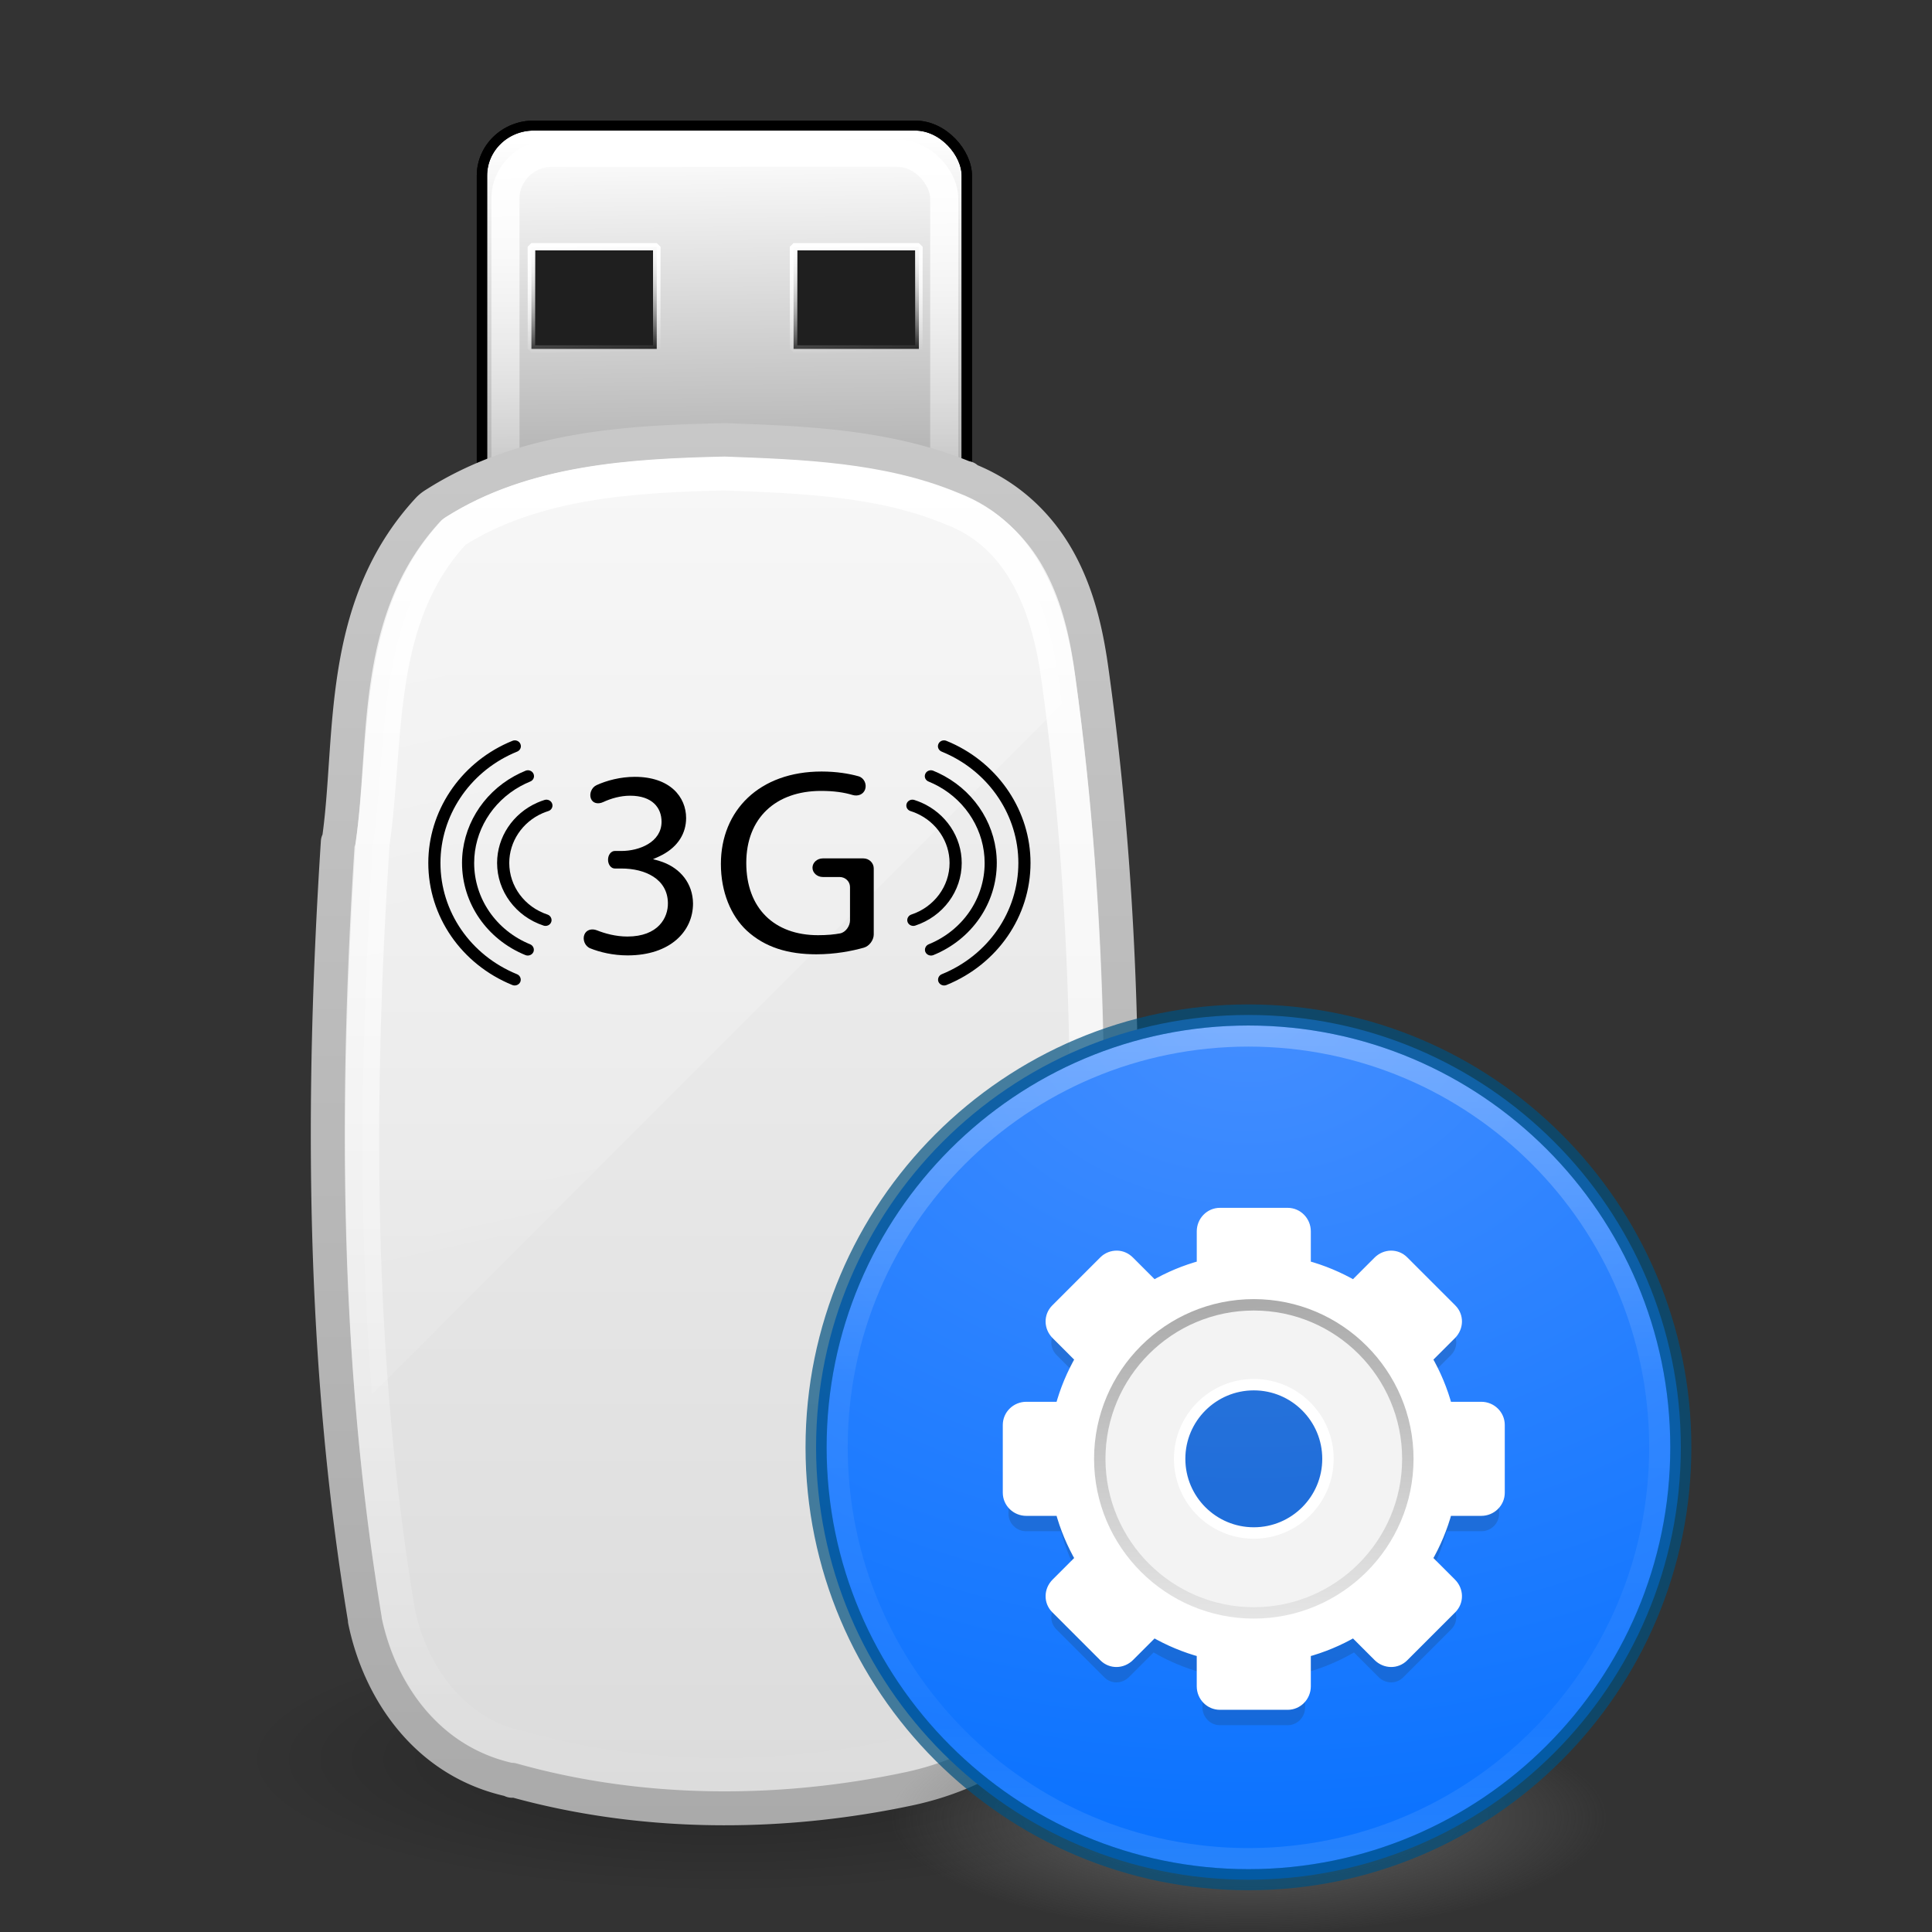 <?xml version="1.0" encoding="UTF-8" standalone="no"?>
<!-- Created with Inkscape (http://www.inkscape.org/) -->

<svg
   xmlns:dc="http://purl.org/dc/elements/1.1/"
   xmlns:cc="http://creativecommons.org/ns#"
   xmlns:rdf="http://www.w3.org/1999/02/22-rdf-syntax-ns#"
   xmlns:svg="http://www.w3.org/2000/svg"
   xmlns="http://www.w3.org/2000/svg"
   xmlns:xlink="http://www.w3.org/1999/xlink"
   xmlns:sodipodi="http://sodipodi.sourceforge.net/DTD/sodipodi-0.dtd"
   xmlns:inkscape="http://www.inkscape.org/namespaces/inkscape"
   width="48px"
   height="48px"
   id="svg4951"
   version="1.1"
   inkscape:version="0.91 r"
   sodipodi:docname="modem-manager-gui.svg">
  <rect width="100%" height="100%" fill="#333333" stroke="none"/>
  <defs
     id="defs4953">
    <linearGradient
       id="linearGradient3983">
      <stop
         style="stop-color:#ffffff;stop-opacity:1;"
         offset="0"
         id="stop3985" />
      <stop
         style="stop-color:#ffffff;stop-opacity:0;"
         offset="1"
         id="stop3987" />
    </linearGradient>
    <linearGradient
       id="linearGradient4131">
      <stop
         style="stop-color:#4f0000;stop-opacity:1;"
         offset="0"
         id="stop4133" />
      <stop
         id="stop4139"
         offset="0.979"
         style="stop-color:#4f0000;stop-opacity:0.688;" />
      <stop
         style="stop-color:#4f0000;stop-opacity:0;"
         offset="1"
         id="stop4135" />
    </linearGradient>
    <radialGradient
       cx="23.896"
       cy="3.99"
       r="20.397"
       id="radialGradient3887"
       gradientUnits="userSpaceOnUse"
       gradientTransform="matrix(0,1.232,-1.626,0,18.487,-28.722)">
      <stop
         id="stop3889"
         style="stop-color:#fadc65;stop-opacity:1;"
         offset="0" />
      <stop
         id="stop3891"
         style="stop-color:#fecb31;stop-opacity:1;"
         offset="0.848" />
      <stop
         id="stop3893"
         style="stop-color:#f0c003;stop-opacity:1;"
         offset="1" />
    </radialGradient>
    <linearGradient
       inkscape:collect="always"
       xlink:href="#linearGradient6455-7-3"
       id="linearGradient4761"
       gradientUnits="userSpaceOnUse"
       x1="38.851"
       y1="41.608"
       x2="34.131"
       y2="37.81" />
    <linearGradient
       inkscape:collect="always"
       id="linearGradient6455-7-3">
      <stop
         style="stop-color:#fbac9b;stop-opacity:1"
         offset="0"
         id="stop6457-5-1" />
      <stop
         style="stop-color:#fcfafc;stop-opacity:1"
         offset="1"
         id="stop6459-8-9" />
    </linearGradient>
    <linearGradient
       inkscape:collect="always"
       xlink:href="#linearGradient6413-0-0"
       id="linearGradient4763"
       gradientUnits="userSpaceOnUse"
       x1="38.851"
       y1="41.608"
       x2="34.131"
       y2="37.81" />
    <linearGradient
       id="linearGradient6413-0-0"
       inkscape:collect="always">
      <stop
         id="stop6415-1-7"
         offset="0"
         style="stop-color:#feffff;stop-opacity:1" />
      <stop
         id="stop6417-4-9"
         offset="1"
         style="stop-color:#fe70ca;stop-opacity:1" />
    </linearGradient>
    <radialGradient
       inkscape:collect="always"
       xlink:href="#linearGradient6303-33-0-2"
       id="radialGradient4765"
       gradientUnits="userSpaceOnUse"
       cx="36.491"
       cy="39.709"
       fx="36.491"
       fy="39.709"
       r="3.159" />
    <linearGradient
       inkscape:collect="always"
       id="linearGradient6303-33-0-2">
      <stop
         style="stop-color:#ffffff;stop-opacity:1;"
         offset="0"
         id="stop6305-1-0-2" />
      <stop
         style="stop-color:#ffffff;stop-opacity:0;"
         offset="1"
         id="stop6307-5-0-6" />
    </linearGradient>
    <radialGradient
       inkscape:collect="always"
       xlink:href="#linearGradient6303-3-2-1"
       id="radialGradient4767"
       gradientUnits="userSpaceOnUse"
       cx="36.491"
       cy="39.709"
       fx="36.491"
       fy="39.709"
       r="3.159" />
    <linearGradient
       inkscape:collect="always"
       id="linearGradient6303-3-2-1">
      <stop
         style="stop-color:#ffffff;stop-opacity:1;"
         offset="0"
         id="stop6305-3-0-9" />
      <stop
         style="stop-color:#ffffff;stop-opacity:0;"
         offset="1"
         id="stop6307-1-0-1" />
    </linearGradient>
    <radialGradient
       inkscape:collect="always"
       xlink:href="#linearGradient6303-4-8"
       id="radialGradient4769"
       gradientUnits="userSpaceOnUse"
       cx="36.491"
       cy="39.709"
       fx="36.491"
       fy="39.709"
       r="3.159" />
    <linearGradient
       inkscape:collect="always"
       id="linearGradient6303-4-8">
      <stop
         style="stop-color:#ffffff;stop-opacity:1;"
         offset="0"
         id="stop6305-33-3" />
      <stop
         style="stop-color:#ffffff;stop-opacity:0;"
         offset="1"
         id="stop6307-9-3" />
    </linearGradient>
    <radialGradient
       inkscape:collect="always"
       xlink:href="#linearGradient6088-6-1-0"
       id="radialGradient4771"
       gradientUnits="userSpaceOnUse"
       gradientTransform="matrix(2.066,0,0,2.066,-34.525,-33.493)"
       cx="32.373"
       cy="31.405"
       fx="32.373"
       fy="31.405"
       r="3.857" />
    <linearGradient
       id="linearGradient6088-6-1-0">
      <stop
         style="stop-color:#ff54d2;stop-opacity:0;"
         offset="0"
         id="stop6090-2-0-4" />
      <stop
         id="stop6257-4-6-1"
         offset="0.324"
         style="stop-color:#ff54d2;stop-opacity:0;" />
      <stop
         id="stop6255-3-6-7"
         offset="0.561"
         style="stop-color:#ff54d2;stop-opacity:0.252;" />
      <stop
         style="stop-color:#ff54d2;stop-opacity:0.478;"
         offset="1"
         id="stop6092-9-6-8" />
    </linearGradient>
    <radialGradient
       inkscape:collect="always"
       xlink:href="#linearGradient6191-8-3-4"
       id="radialGradient4773"
       gradientUnits="userSpaceOnUse"
       gradientTransform="matrix(2.068,0.554,-0.535,1.996,-17.766,-49.217)"
       cx="32.373"
       cy="31.405"
       fx="32.373"
       fy="31.405"
       r="3.857" />
    <linearGradient
       id="linearGradient6191-8-3-4">
      <stop
         id="stop6193-75-7-6"
         offset="0"
         style="stop-color:#ffffff;stop-opacity:0;" />
      <stop
         style="stop-color:#ffffff;stop-opacity:0"
         offset="0.405"
         id="stop6197-3-4-1" />
      <stop
         id="stop6195-7-2-5"
         offset="1"
         style="stop-color:#ffffff;stop-opacity:0.478;" />
    </linearGradient>
    <radialGradient
       inkscape:collect="always"
       xlink:href="#linearGradient6191-7-9-4"
       id="radialGradient4775"
       gradientUnits="userSpaceOnUse"
       gradientTransform="matrix(2.068,0.554,-0.535,1.996,-17.766,-49.217)"
       cx="32.373"
       cy="31.405"
       fx="32.373"
       fy="31.405"
       r="3.857" />
    <linearGradient
       id="linearGradient6191-7-9-4">
      <stop
         id="stop6193-7-3-6"
         offset="0"
         style="stop-color:#ffffff;stop-opacity:0;" />
      <stop
         style="stop-color:#ffffff;stop-opacity:0"
         offset="0.405"
         id="stop6197-2-2-0" />
      <stop
         id="stop6195-2-1-9"
         offset="1"
         style="stop-color:#ffffff;stop-opacity:0.478;" />
    </linearGradient>
    <radialGradient
       inkscape:collect="always"
       xlink:href="#linearGradient6191-9-9"
       id="radialGradient4777"
       gradientUnits="userSpaceOnUse"
       gradientTransform="matrix(2.068,0.554,-0.535,1.996,-17.766,-49.217)"
       cx="32.373"
       cy="31.405"
       fx="32.373"
       fy="31.405"
       r="3.857" />
    <linearGradient
       id="linearGradient6191-9-9">
      <stop
         id="stop6193-8-1"
         offset="0"
         style="stop-color:#ffffff;stop-opacity:0;" />
      <stop
         style="stop-color:#ffffff;stop-opacity:0"
         offset="0.405"
         id="stop6197-8-8" />
      <stop
         id="stop6195-9-3"
         offset="1"
         style="stop-color:#ffffff;stop-opacity:0.478;" />
    </linearGradient>
    <linearGradient
       inkscape:collect="always"
       xlink:href="#linearGradient3990-3-1-7"
       id="linearGradient4730"
       gradientUnits="userSpaceOnUse"
       gradientTransform="matrix(0.115,0,0,0.087,16.281,17.445)"
       x1="68.313"
       y1="52.925"
       x2="68.313"
       y2="65.922" />
    <linearGradient
       id="linearGradient3990-3-1-7">
      <stop
         id="stop3992-0-0-1"
         style="stop-color:#ffffff;stop-opacity:1"
         offset="0" />
      <stop
         id="stop3994-2-1-8"
         style="stop-color:#ffffff;stop-opacity:0"
         offset="1" />
    </linearGradient>
    <linearGradient
       inkscape:collect="always"
       xlink:href="#linearGradient4316-4-6-6-4"
       id="linearGradient4779"
       gradientUnits="userSpaceOnUse"
       x1="92.696"
       y1="16.555"
       x2="92.696"
       y2="48.984" />
    <linearGradient
       id="linearGradient4316-4-6-6-4">
      <stop
         offset="0"
         style="stop-color:#ffffff;stop-opacity:1"
         id="stop4318-4-4-6-5" />
      <stop
         offset="0.338"
         style="stop-color:#ffffff;stop-opacity:0.235"
         id="stop4320-2-2-6-59" />
      <stop
         offset="0.62"
         style="stop-color:#ffffff;stop-opacity:0.157"
         id="stop4322-4-5-5-0" />
      <stop
         offset="1"
         style="stop-color:#ffffff;stop-opacity:0.392"
         id="stop4324-4-1-5-5" />
    </linearGradient>
    <radialGradient
       inkscape:collect="always"
       xlink:href="#linearGradient6088-74-4"
       id="radialGradient4781"
       gradientUnits="userSpaceOnUse"
       gradientTransform="matrix(2.066,0,0,2.066,-34.525,-33.493)"
       cx="32.373"
       cy="31.405"
       fx="32.373"
       fy="31.405"
       r="3.857" />
    <linearGradient
       id="linearGradient6088-74-4">
      <stop
         style="stop-color:#ff54d2;stop-opacity:0;"
         offset="0"
         id="stop6090-5-66" />
      <stop
         id="stop6257-5-4"
         offset="0.324"
         style="stop-color:#f62b68;stop-opacity:1" />
      <stop
         id="stop6255-6-7"
         offset="0.561"
         style="stop-color:#ff0105;stop-opacity:1" />
      <stop
         style="stop-color:#ff54d2;stop-opacity:0.478;"
         offset="1"
         id="stop6092-0-22" />
    </linearGradient>
    <linearGradient
       inkscape:collect="always"
       xlink:href="#linearGradient4316-4-0-7"
       id="linearGradient4783"
       gradientUnits="userSpaceOnUse"
       x1="92.696"
       y1="16.555"
       x2="92.696"
       y2="48.984" />
    <linearGradient
       id="linearGradient4316-4-0-7">
      <stop
         offset="0"
         style="stop-color:#ffffff;stop-opacity:1"
         id="stop4318-4-5-3" />
      <stop
         offset="0.338"
         style="stop-color:#ffffff;stop-opacity:0.235"
         id="stop4320-2-9-4" />
      <stop
         offset="0.62"
         style="stop-color:#ffffff;stop-opacity:0.157"
         id="stop4322-4-1-3" />
      <stop
         offset="1"
         style="stop-color:#ffffff;stop-opacity:0.392"
         id="stop4324-4-8-66" />
    </linearGradient>
    <radialGradient
       inkscape:collect="always"
       xlink:href="#linearGradient4278-3-5"
       id="radialGradient4738"
       gradientUnits="userSpaceOnUse"
       gradientTransform="matrix(0.405,-6.0397343e-8,5.6748136e-8,0.381,-14.882,-12.451)"
       cx="95.838"
       cy="95.388"
       fx="95.838"
       fy="95.388"
       r="9.498" />
    <linearGradient
       id="linearGradient4278-3-5">
      <stop
         id="stop4280-6-90"
         style="stop-color:#000000;stop-opacity:0"
         offset="0" />
      <stop
         id="stop4286-1-9"
         style="stop-color:#000000;stop-opacity:0"
         offset="0.5" />
      <stop
         id="stop4282-24-4"
         style="stop-color:#000000;stop-opacity:1"
         offset="1" />
    </linearGradient>
    <radialGradient
       inkscape:collect="always"
       xlink:href="#linearGradient2867-449-88-871-390-598-476-591-434-148-57-177-691-4-22"
       id="radialGradient4741"
       gradientUnits="userSpaceOnUse"
       gradientTransform="matrix(0,0.41,-0.542,0,26.161,10.431)"
       cx="23.896"
       cy="3.99"
       r="20.397" />
    <linearGradient
       id="linearGradient2867-449-88-871-390-598-476-591-434-148-57-177-691-4-22">
      <stop
         id="stop7191-4-6"
         style="stop-color:#612f91;stop-opacity:1"
         offset="0" />
      <stop
         id="stop7197-2-8"
         style="stop-color:#1a4aa2;stop-opacity:1"
         offset="1" />
    </linearGradient>
    <linearGradient
       inkscape:collect="always"
       xlink:href="#linearGradient3087-408-5-3"
       id="linearGradient4743"
       gradientUnits="userSpaceOnUse"
       gradientTransform="matrix(0.172,0,0,0.172,19.873,19.873)"
       x1="7.078"
       y1="3.082"
       x2="7.078"
       y2="45.369" />
    <linearGradient
       x1="7.078"
       y1="3.082"
       x2="7.078"
       y2="45.369"
       id="linearGradient3087-408-5-3"
       gradientUnits="userSpaceOnUse"
       gradientTransform="matrix(0.221,0,0,0.221,6.693,6.693)">
      <stop
         id="stop7201-5-71"
         style="stop-color:#170418;stop-opacity:1"
         offset="0" />
      <stop
         id="stop7203-2-8"
         style="stop-color:#50386b;stop-opacity:1"
         offset="1" />
    </linearGradient>
    <radialGradient
       inkscape:collect="always"
       xlink:href="#linearGradient6042-1-7"
       id="radialGradient4748"
       gradientUnits="userSpaceOnUse"
       gradientTransform="matrix(0,1.437,-3.31,0,94.309,-29.673)"
       cx="32"
       cy="21.239"
       fx="32"
       fy="21.239"
       r="10.498" />
    <linearGradient
       id="linearGradient6042-1-7">
      <stop
         id="stop6044-9-6"
         offset="0"
         style="stop-color:#07132d;stop-opacity:1" />
      <stop
         id="stop6046-9-5"
         offset="1"
         style="stop-color:#425479;stop-opacity:1;" />
    </linearGradient>
    <radialGradient
       inkscape:collect="always"
       xlink:href="#linearGradient4507-6-5"
       id="radialGradient4785"
       gradientUnits="userSpaceOnUse"
       gradientTransform="matrix(0,1.98,-1.98,0,123.923,-164.462)"
       cx="91.35"
       cy="16.448"
       fx="91.35"
       fy="16.448"
       r="15.639" />
    <linearGradient
       id="linearGradient4507-6-5">
      <stop
         style="stop-color:#2d3955;stop-opacity:1"
         offset="0"
         id="stop4509-3-8" />
      <stop
         id="stop5959-4-45"
         offset="0.725"
         style="stop-color:#2b3853;stop-opacity:1" />
      <stop
         style="stop-color:#192640;stop-opacity:1;"
         offset="0.75"
         id="stop5961-1-7" />
      <stop
         style="stop-color:#08142e;stop-opacity:1"
         offset="1"
         id="stop4511-1-0" />
    </linearGradient>
    <linearGradient
       inkscape:collect="always"
       xlink:href="#linearGradient4316-5-3"
       id="linearGradient4787"
       gradientUnits="userSpaceOnUse"
       x1="92.696"
       y1="16.555"
       x2="92.696"
       y2="48.984" />
    <linearGradient
       id="linearGradient4316-5-3">
      <stop
         offset="0"
         style="stop-color:#ffffff;stop-opacity:1"
         id="stop4318-1-6" />
      <stop
         offset="0.338"
         style="stop-color:#ffffff;stop-opacity:0.235"
         id="stop4320-9-8" />
      <stop
         offset="0.62"
         style="stop-color:#ffffff;stop-opacity:0.157"
         id="stop4322-42-31" />
      <stop
         offset="1"
         style="stop-color:#ffffff;stop-opacity:0.392"
         id="stop4324-9-9" />
    </linearGradient>
    <linearGradient
       inkscape:collect="always"
       xlink:href="#linearGradient4220-7-2"
       id="linearGradient4789"
       gradientUnits="userSpaceOnUse"
       x1="91.566"
       y1="16.543"
       x2="91.566"
       y2="48.631" />
    <linearGradient
       inkscape:collect="always"
       id="linearGradient4220-7-2">
      <stop
         style="stop-color:#7a8498;stop-opacity:1"
         offset="0"
         id="stop4222-7-5" />
      <stop
         style="stop-color:#34405c;stop-opacity:1"
         offset="1"
         id="stop4224-0-5" />
    </linearGradient>
    <linearGradient
       inkscape:collect="always"
       xlink:href="#linearGradient4164-9"
       id="linearGradient4756"
       gradientUnits="userSpaceOnUse"
       gradientTransform="matrix(0.667,0,0,0.667,-10.209,2.667)"
       x1="51.2"
       y1="8.114"
       x2="51.2"
       y2="56.115" />
    <linearGradient
       id="linearGradient4164-9">
      <stop
         style="stop-color:#b6b6b6;stop-opacity:1;"
         offset="0"
         id="stop4166-3" />
      <stop
         id="stop4216-6"
         offset="0.331"
         style="stop-color:#a4a4a4;stop-opacity:1;" />
      <stop
         style="stop-color:#c5c5c5;stop-opacity:1;"
         offset="1"
         id="stop4168-0" />
    </linearGradient>
    <linearGradient
       id="linearGradient4806-2">
      <stop
         id="stop4808-4"
         style="stop-color:#ffffff;stop-opacity:1"
         offset="0" />
      <stop
         id="stop4810-0"
         style="stop-color:#ffffff;stop-opacity:0.235"
         offset="0.424" />
      <stop
         id="stop4812-8"
         style="stop-color:#ffffff;stop-opacity:0.157"
         offset="0.821" />
      <stop
         id="stop4814-0"
         style="stop-color:#ffffff;stop-opacity:0.392"
         offset="1" />
    </linearGradient>
    <radialGradient
       gradientTransform="matrix(0,1.232,-1.626,0,18.487,-28.722)"
       gradientUnits="userSpaceOnUse"
       id="radialGradient3093-0-3-6-6"
       r="20.397"
       cy="3.99"
       cx="23.896">
      <stop
         offset="0"
         style="stop-color:#af0000;stop-opacity:1;"
         id="stop3244-9-33-7-0-9" />
      <stop
         offset="0.661"
         style="stop-color:#5e0a0a;stop-opacity:1;"
         id="stop3248-1-7-8-8-1" />
      <stop
         offset="1"
         style="stop-color:#340000;stop-opacity:1;"
         id="stop3250-9-3-0-5-1" />
    </radialGradient>
    <linearGradient
       id="linearGradient3820-7-2-1">
      <stop
         id="stop3822-2-6-3"
         style="stop-color:#3d3d3d;stop-opacity:1"
         offset="0" />
      <stop
         id="stop3864-8-7-7"
         style="stop-color:#686868;stop-opacity:0.498"
         offset="0.5" />
      <stop
         id="stop3824-1-2-5"
         style="stop-color:#686868;stop-opacity:0"
         offset="1" />
    </linearGradient>
    <linearGradient
       inkscape:collect="always"
       xlink:href="#linearGradient4806-2"
       id="linearGradient3107"
       gradientUnits="userSpaceOnUse"
       gradientTransform="matrix(1.617,0,0,1.617,-92.707,-21.06)"
       x1="71.204"
       y1="15.369"
       x2="71.204"
       y2="40.496" />
    <radialGradient
       inkscape:collect="always"
       xlink:href="#radialGradient3093-0-3-6-6"
       id="radialGradient3110"
       gradientUnits="userSpaceOnUse"
       gradientTransform="matrix(0,2.889,-3.813,0,39.213,-65.95)"
       cx="23.896"
       cy="3.99"
       fx="23.896"
       fy="3.99"
       r="20.397" />
    <radialGradient
       inkscape:collect="always"
       xlink:href="#linearGradient3820-7-2-1"
       id="radialGradient3113"
       gradientUnits="userSpaceOnUse"
       gradientTransform="matrix(0.271,0,0,0.088,-2.855,25.187)"
       cx="99.157"
       cy="186.171"
       fx="99.157"
       fy="186.171"
       r="62.769" />
    <radialGradient
       inkscape:collect="always"
       xlink:href="#radialGradient3887"
       id="radialGradient3885"
       gradientUnits="userSpaceOnUse"
       gradientTransform="matrix(0,1.379,-1.272,0,29.001,-23.568)"
       cx="26.562"
       cy="4.03"
       fx="26.562"
       fy="4.03"
       r="20.397" />
    <radialGradient
       inkscape:collect="always"
       xlink:href="#radialGradient3093-0-3-6-6"
       id="radialGradient3905"
       cx="25.34"
       cy="14.178"
       fx="25.34"
       fy="14.178"
       r="11.549"
       gradientTransform="matrix(-2.4213099e-8,5.296,-3.249,0,69.926,-131.067)"
       gradientUnits="userSpaceOnUse" />
    <clipPath
       clipPathUnits="userSpaceOnUse"
       id="clipPath3195">
      <path
         d="M 24,7.03 C 14.637,7.03 7.03,14.637 7.03,24 7.03,33.363 14.637,40.97 24,40.97 33.363,40.97 40.97,33.363 40.97,24 40.97,14.637 33.363,7.03 24,7.03 z"
         inkscape:connector-curvature="0"
         id="path3197"
         style="color:#000000;fill:url(#radialGradient3199);fill-opacity:1;fill-rule:nonzero;stroke:none;stroke-width:1;marker:none;visibility:visible;display:inline;overflow:visible;enable-background:accumulate" />
    </clipPath>
    <radialGradient
       inkscape:collect="always"
       xlink:href="#radialGradient3887"
       id="radialGradient3199"
       gradientUnits="userSpaceOnUse"
       gradientTransform="matrix(0,1.379,-1.272,0,29.001,-23.568)"
       cx="26.562"
       cy="4.03"
       fx="26.562"
       fy="4.03"
       r="20.397" />
    <filter
       id="filter3301"
       inkscape:label="Canvas Bumps, matte"
       inkscape:menu="Bumps"
       inkscape:menu-tooltip="Same as Canvas Bumps but with a diffuse light instead of a specular one"
       color-interpolation-filters="sRGB">
      <feTurbulence
         id="feTurbulence3303"
         baseFrequency="0.2"
         seed="300"
         numOctaves="7"
         result="result1"
         type="turbulence" />
      <feDisplacementMap
         id="feDisplacementMap3305"
         in2="result1"
         xChannelSelector="R"
         result="result6" />
      <feBlend
         id="feBlend3307"
         in2="SourceGraphic"
         result="fbSourceGraphic"
         mode="screen"
         in="result6" />
      <feColorMatrix
         id="feColorMatrix3309"
         values="1 0 0 -1 0 1 0 1 -1 0 1 0 0 -1 0 -0.8 -1 0 4 -2.5 "
         result="fbSourceGraphicAlpha" />
      <feGaussianBlur
         id="feGaussianBlur3311"
         stdDeviation="0.5"
         in="fbSourceGraphicAlpha"
         result="result0" />
      <feDiffuseLighting
         id="feDiffuseLighting3313"
         result="result5"
         surfaceScale="15"
         diffuseConstant="0.4">
        <feDistantLight
           id="feDistantLight3315"
           azimuth="235"
           elevation="25" />
      </feDiffuseLighting>
      <feComposite
         id="feComposite3317"
         in2="SourceGraphic"
         result="result4"
         operator="arithmetic"
         k2="0.9"
         k3="0.9" />
      <feComposite
         id="feComposite3319"
         in2="SourceGraphic"
         in="result4"
         result="result2"
         operator="in" />
    </filter>
    <filter
       id="filter3339"
       x="-0.15"
       width="1.3"
       y="-0.15"
       height="1.3"
       inkscape:menu-tooltip="Stone wall texture to use with not too saturated colors"
       inkscape:menu="Textures"
       inkscape:label="Stone wall"
       color-interpolation-filters="sRGB">
      <feTurbulence
         id="feTurbulence3341"
         type="turbulence"
         numOctaves="5"
         baseFrequency="0.08 0.175"
         seed="25" />
      <feColorMatrix
         id="feColorMatrix3343"
         result="result5"
         values="1 0 0 0 0 0 1 0 0 0 0 0 1 0 0 0 0 0 2 0 " />
      <feComposite
         id="feComposite3345"
         in2="result5"
         in="SourceGraphic"
         operator="in" />
      <feMorphology
         id="feMorphology3347"
         operator="dilate"
         radius="0.65"
         result="result3" />
      <feTurbulence
         id="feTurbulence3349"
         numOctaves="7"
         baseFrequency="0.05 0.09"
         type="fractalNoise"
         seed="25" />
      <feGaussianBlur
         id="feGaussianBlur3351"
         stdDeviation="2"
         result="result7" />
      <feDisplacementMap
         id="feDisplacementMap3353"
         in2="result7"
         in="result3"
         xChannelSelector="R"
         yChannelSelector="G"
         scale="5"
         result="result4" />
      <feFlood
         id="feFlood3355"
         flood-opacity="1"
         flood-color="rgb(255,255,255)"
         result="result8" />
      <feComposite
         id="feComposite3357"
         in2="result4"
         k3="0.7"
         k1="0.7"
         result="result2"
         operator="arithmetic" />
      <feComposite
         id="feComposite3359"
         in2="SourceAlpha"
         k2="1"
         in="result2"
         operator="arithmetic"
         k1="1"
         result="result6" />
      <feBlend
         id="feBlend3361"
         in2="result6"
         mode="multiply"
         in="result6" />
    </filter>
    <linearGradient
       inkscape:collect="always"
       xlink:href="#linearGradient4131"
       id="linearGradient4137"
       x1="26.327"
       y1="8.345"
       x2="13.569"
       y2="35.595"
       gradientUnits="userSpaceOnUse" />
    <radialGradient
       inkscape:collect="always"
       xlink:href="#radialGradient3093-0-3-6-6"
       id="radialGradient3146"
       gradientUnits="userSpaceOnUse"
       gradientTransform="matrix(-2.4213099e-8,5.296,-3.249,0,69.926,-131.067)"
       cx="25.34"
       cy="14.178"
       fx="25.34"
       fy="14.178"
       r="11.549" />
    <radialGradient
       inkscape:collect="always"
       xlink:href="#radialGradient3887"
       id="radialGradient3152"
       gradientUnits="userSpaceOnUse"
       gradientTransform="matrix(0,1.379,-1.272,0,29.001,-23.568)"
       cx="26.562"
       cy="4.03"
       fx="26.562"
       fy="4.03"
       r="20.397" />
    <linearGradient
       inkscape:collect="always"
       xlink:href="#linearGradient4806-2"
       id="linearGradient3156"
       gradientUnits="userSpaceOnUse"
       gradientTransform="matrix(1.617,0,0,1.617,-92.707,-21.06)"
       x1="71.204"
       y1="15.369"
       x2="71.204"
       y2="40.496" />
    <radialGradient
       inkscape:collect="always"
       xlink:href="#radialGradient3093-0-3-6-6"
       id="radialGradient3159"
       gradientUnits="userSpaceOnUse"
       gradientTransform="matrix(0,2.889,-3.813,0,39.213,-65.95)"
       cx="23.896"
       cy="3.99"
       fx="23.896"
       fy="3.99"
       r="20.397" />
    <radialGradient
       inkscape:collect="always"
       xlink:href="#linearGradient3820-7-2-1"
       id="radialGradient3162"
       gradientUnits="userSpaceOnUse"
       gradientTransform="matrix(0.271,0,0,0.088,-2.855,25.187)"
       cx="99.157"
       cy="186.171"
       fx="99.157"
       fy="186.171"
       r="62.769" />
    <clipPath
       clipPathUnits="userSpaceOnUse"
       id="clipPath3166">
      <path
         inkscape:connector-curvature="0"
         style="opacity:0.7;color:#000000;fill:none;stroke:#000000;stroke-width:0.833;stroke-opacity:1;marker:none;visibility:visible;display:inline;overflow:visible;enable-background:accumulate"
         d="m 24,6.917 c -9.426,0 -17.083,7.657 -17.083,17.083 0,9.426 7.657,17.083 17.083,17.083 9.426,0 17.083,-7.657 17.083,-17.083 C 41.083,14.574 33.426,6.917 24,6.917 z"
         id="path3168" />
    </clipPath>
    <radialGradient
       inkscape:collect="always"
       xlink:href="#radialGradient3887-3"
       id="radialGradient3178"
       gradientUnits="userSpaceOnUse"
       gradientTransform="matrix(0,1.97,-1.817,0,39.144,-35.954)"
       cx="26.562"
       cy="4.03"
       fx="26.562"
       fy="4.03"
       r="20.397" />
    <radialGradient
       cx="23.896"
       cy="3.99"
       r="20.397"
       id="radialGradient3887-3"
       gradientUnits="userSpaceOnUse"
       gradientTransform="matrix(0,1.232,-1.626,0,18.487,-28.722)">
      <stop
         id="stop3889-6"
         style="stop-color:#323232;stop-opacity:1;"
         offset="0" />
      <stop
         id="stop3891-4"
         style="stop-color:#191919;stop-opacity:1;"
         offset="0.848" />
      <stop
         id="stop3893-2"
         style="stop-color:#0c0c0c;stop-opacity:1;"
         offset="1" />
    </radialGradient>
    <radialGradient
       inkscape:collect="always"
       xlink:href="#radialGradient3093-0-3-6"
       id="radialGradient3188"
       gradientUnits="userSpaceOnUse"
       gradientTransform="matrix(0,3.065,-2.265,0,68.223,-78.73)"
       cx="27.853"
       cy="15.612"
       fx="27.853"
       fy="15.612"
       r="16.796" />
    <radialGradient
       cx="23.896"
       cy="3.99"
       r="20.397"
       id="radialGradient3093-0-3-6"
       gradientUnits="userSpaceOnUse"
       gradientTransform="matrix(0,1.232,-1.626,0,18.487,-28.722)">
      <stop
         id="stop3244-9-33-7-0"
         style="stop-color:#ff9c44;stop-opacity:1;"
         offset="0" />
      <stop
         id="stop3248-1-7-8-8"
         style="stop-color:#ff7e0c;stop-opacity:1;"
         offset="0.661" />
      <stop
         id="stop3250-9-3-0-5"
         style="stop-color:#cb5f00;stop-opacity:1;"
         offset="1" />
    </radialGradient>
    <radialGradient
       r="20.397"
       fy="4.03"
       fx="26.562"
       cy="4.03"
       cx="26.562"
       gradientTransform="matrix(0,1.97,-1.817,0,-32.106,-47.579)"
       gradientUnits="userSpaceOnUse"
       id="radialGradient3218"
       xlink:href="#radialGradient3887-3"
       inkscape:collect="always" />
    <radialGradient
       cx="23.896"
       cy="3.99"
       r="20.397"
       id="radialGradient3093-0-3-6-3"
       gradientUnits="userSpaceOnUse"
       gradientTransform="matrix(0,1.232,-1.626,0,18.487,-28.722)">
      <stop
         id="stop3244-9-33-7-0-6"
         style="stop-color:#448eff;stop-opacity:1;"
         offset="0" />
      <stop
         id="stop3248-1-7-8-8-6"
         style="stop-color:#0c73ff;stop-opacity:1;"
         offset="0.661" />
      <stop
         id="stop3250-9-3-0-5-2"
         style="stop-color:#0075cb;stop-opacity:1;"
         offset="1" />
    </radialGradient>
    <radialGradient
       inkscape:collect="always"
       xlink:href="#radialGradient3887-4"
       id="radialGradient3178-3"
       gradientUnits="userSpaceOnUse"
       gradientTransform="matrix(0,1.379,-1.272,0,28.001,-5.967)"
       cx="26.562"
       cy="4.03"
       fx="26.562"
       fy="4.03"
       r="20.397" />
    <radialGradient
       cx="23.896"
       cy="3.99"
       r="20.397"
       id="radialGradient3887-4"
       gradientUnits="userSpaceOnUse"
       gradientTransform="matrix(0,1.232,-1.626,0,18.487,-28.722)">
      <stop
         id="stop3889-1"
         style="stop-color:#323232;stop-opacity:1;"
         offset="0" />
      <stop
         id="stop3891-5"
         style="stop-color:#191919;stop-opacity:1;"
         offset="0.848" />
      <stop
         id="stop3893-3"
         style="stop-color:#0c0c0c;stop-opacity:1;"
         offset="1" />
    </radialGradient>
    <radialGradient
       r="20.397"
       fy="4.03"
       fx="26.562"
       cy="4.03"
       cx="26.562"
       gradientTransform="matrix(0,1.379,-1.272,0,-22.874,-22.943)"
       gradientUnits="userSpaceOnUse"
       id="radialGradient3246"
       xlink:href="#radialGradient3887-4"
       inkscape:collect="always" />
    <radialGradient
       inkscape:collect="always"
       xlink:href="#radialGradient3887"
       id="radialGradient3225"
       gradientUnits="userSpaceOnUse"
       gradientTransform="matrix(0,1.379,-1.272,0,29.001,-23.568)"
       cx="26.562"
       cy="4.03"
       fx="26.562"
       fy="4.03"
       r="20.397" />
    <radialGradient
       inkscape:collect="always"
       xlink:href="#radialGradient3887"
       id="radialGradient3241"
       gradientUnits="userSpaceOnUse"
       gradientTransform="matrix(0,1.379,-1.272,0,29.001,-23.568)"
       cx="26.562"
       cy="4.03"
       fx="26.562"
       fy="4.03"
       r="20.397" />
    <linearGradient
       inkscape:collect="always"
       xlink:href="#linearGradient5803"
       id="linearGradient3990"
       x1="4.327"
       y1="24"
       x2="43.673"
       y2="24"
       gradientUnits="userSpaceOnUse" />
    <linearGradient
       inkscape:collect="always"
       xlink:href="#linearGradient5803"
       id="linearGradient3023"
       gradientUnits="userSpaceOnUse"
       gradientTransform="matrix(0.711,0,0,0.711,-91.335,2.14)"
       x1="167.983"
       y1="8.508"
       x2="167.983"
       y2="54.78" />
    <linearGradient
       id="linearGradient5803">
      <stop
         id="stop5805"
         style="stop-color:#fff5ef;stop-opacity:1"
         offset="0" />
      <stop
         id="stop5807"
         style="stop-color:#fef8dd;stop-opacity:1"
         offset="1" />
    </linearGradient>
    <linearGradient
       inkscape:collect="always"
       xlink:href="#linearGradient5803"
       id="linearGradient4023"
       gradientUnits="userSpaceOnUse"
       x1="4.327"
       y1="24"
       x2="43.673"
       y2="24" />
    <linearGradient
       inkscape:collect="always"
       xlink:href="#linearGradient5803"
       id="linearGradient4025"
       gradientUnits="userSpaceOnUse"
       x1="4.327"
       y1="24"
       x2="43.673"
       y2="24" />
    <linearGradient
       inkscape:collect="always"
       xlink:href="#linearGradient5803"
       id="linearGradient4027"
       gradientUnits="userSpaceOnUse"
       x1="4.327"
       y1="24"
       x2="43.673"
       y2="24" />
    <linearGradient
       inkscape:collect="always"
       xlink:href="#linearGradient5803"
       id="linearGradient4029"
       gradientUnits="userSpaceOnUse"
       x1="4.327"
       y1="24"
       x2="43.673"
       y2="24" />
    <linearGradient
       x1="63.999"
       y1="3.1"
       x2="63.999"
       y2="122.899"
       id="linearGradient3309"
       gradientUnits="userSpaceOnUse">
      <stop
         id="stop3311"
         style="stop-color:#f6f6f6;stop-opacity:1"
         offset="0" />
      <stop
         id="stop3313"
         style="stop-color:#d2d2d2;stop-opacity:1"
         offset="1" />
    </linearGradient>
    <linearGradient
       id="linearGradient3397">
      <stop
         id="stop3399"
         style="stop-color:#aaaaaa;stop-opacity:1"
         offset="0" />
      <stop
         id="stop3401"
         style="stop-color:#8c8c8c;stop-opacity:1"
         offset="1" />
    </linearGradient>
    <linearGradient
       id="linearGradient5128">
      <stop
         id="stop5130"
         style="stop-color:#e5e5e5;stop-opacity:1"
         offset="0" />
      <stop
         id="stop5132"
         style="stop-color:#ababab;stop-opacity:1"
         offset="1" />
    </linearGradient>
    <radialGradient
       cx="62.625"
       cy="4.625"
       r="10.625"
       fx="62.625"
       fy="4.625"
       id="radialGradient12301"
       xlink:href="#linearGradient8838"
       gradientUnits="userSpaceOnUse"
       gradientTransform="matrix(1.035,0,0,0.282,-52.835,11.694)" />
    <linearGradient
       id="linearGradient8838">
      <stop
         id="stop8840"
         style="stop-color:#000000;stop-opacity:1"
         offset="0" />
      <stop
         id="stop8842"
         style="stop-color:#000000;stop-opacity:0"
         offset="1" />
    </linearGradient>
    <radialGradient
       cx="6.069"
       cy="8.45"
       r="20"
       fx="6.069"
       fy="8.45"
       id="radialGradient6358"
       xlink:href="#linearGradient2867-449-88-871-390-598-476-591-434-148-57-177-3-8-5"
       gradientUnits="userSpaceOnUse"
       gradientTransform="matrix(0,1.147,-1.213,-3.1216191e-8,22.252,-14.943)" />
    <linearGradient
       id="linearGradient2867-449-88-871-390-598-476-591-434-148-57-177-3-8-5">
      <stop
         id="stop3750-8-9-1"
         style="stop-color:#90dbec;stop-opacity:1"
         offset="0" />
      <stop
         id="stop3752-3-2-2"
         style="stop-color:#42baea;stop-opacity:1"
         offset="0.262" />
      <stop
         id="stop3754-7-2-5"
         style="stop-color:#3689e6;stop-opacity:1"
         offset="0.705" />
      <stop
         id="stop3756-9-3-2"
         style="stop-color:#2b63a0;stop-opacity:1"
         offset="1" />
    </linearGradient>
    <linearGradient
       x1="24"
       y1="44"
       x2="24"
       y2="3.899"
       id="linearGradient6360"
       xlink:href="#linearGradient3707-319-631-407-324-3-8-4"
       gradientUnits="userSpaceOnUse"
       gradientTransform="matrix(0.539,0,0,0.539,-0.924,-8.924)" />
    <linearGradient
       id="linearGradient3707-319-631-407-324-3-8-4">
      <stop
         id="stop3760-7-3-4"
         style="stop-color:#185f9a;stop-opacity:1"
         offset="0" />
      <stop
         id="stop3762-8-4-6"
         style="stop-color:#599ec9;stop-opacity:1"
         offset="1" />
    </linearGradient>
    <linearGradient
       x1="71.204"
       y1="6.238"
       x2="71.204"
       y2="44.341"
       id="linearGradient6351"
       xlink:href="#linearGradient4011-2"
       gradientUnits="userSpaceOnUse"
       gradientTransform="matrix(0.514,0,0,0.514,-24.836,-9.021)" />
    <linearGradient
       id="linearGradient4011-2">
      <stop
         id="stop4013-7"
         style="stop-color:#ffffff;stop-opacity:1"
         offset="0" />
      <stop
         id="stop4015-9"
         style="stop-color:#ffffff;stop-opacity:0.235"
         offset="0.508" />
      <stop
         id="stop4017-5"
         style="stop-color:#ffffff;stop-opacity:0.157"
         offset="0.835" />
      <stop
         id="stop4019-6"
         style="stop-color:#ffffff;stop-opacity:0.392"
         offset="1" />
    </linearGradient>
    <radialGradient
       inkscape:collect="always"
       xlink:href="#linearGradient3820-7-2-1"
       id="radialGradient4232"
       gradientUnits="userSpaceOnUse"
       gradientTransform="matrix(0.271,0,0,0.088,66.094,27.251)"
       cx="99.157"
       cy="186.171"
       fx="99.157"
       fy="186.171"
       r="62.769" />
    <radialGradient
       inkscape:collect="always"
       xlink:href="#radialGradient3093-0-3-6-3"
       id="radialGradient4234"
       gradientUnits="userSpaceOnUse"
       gradientTransform="matrix(0,2.889,-3.813,0,108.163,-63.886)"
       cx="23.896"
       cy="3.99"
       fx="23.896"
       fy="3.99"
       r="20.397" />
    <linearGradient
       inkscape:collect="always"
       xlink:href="#linearGradient4806-2"
       id="linearGradient4236"
       gradientUnits="userSpaceOnUse"
       gradientTransform="matrix(1.617,0,0,1.617,-23.758,-18.996)"
       x1="71.204"
       y1="15.369"
       x2="71.204"
       y2="40.496" />
    <linearGradient
       inkscape:collect="always"
       xlink:href="#linearGradient5128"
       id="linearGradient4238"
       gradientUnits="userSpaceOnUse"
       gradientTransform="matrix(0.176,0,0,0.176,81.969,15.551)"
       x1="86.133"
       y1="105.105"
       x2="84.639"
       y2="20.895" />
    <radialGradient
       cx="23.335"
       cy="41.636"
       r="22.627"
       fx="23.335"
       fy="41.636"
       id="radialGradient5570"
       xlink:href="#linearGradient8838"
       gradientUnits="userSpaceOnUse"
       gradientTransform="matrix(0.53,0,0,0.147,5.625,37.582)" />
    <linearGradient
       inkscape:collect="always"
       xlink:href="#linearGradient6233"
       id="linearGradient6239"
       x1="23.779"
       y1="-5.525"
       x2="23.973"
       y2="8.708"
       gradientUnits="userSpaceOnUse" />
    <linearGradient
       id="linearGradient6233"
       inkscape:collect="always">
      <stop
         id="stop6243"
         offset="0"
         style="stop-color:#ffffff;stop-opacity:1" />
      <stop
         id="stop6245"
         offset="1"
         style="stop-color:#909090;stop-opacity:1" />
    </linearGradient>
    <linearGradient
       inkscape:collect="always"
       xlink:href="#linearGradient3983"
       id="linearGradient6467"
       gradientUnits="userSpaceOnUse"
       x1="20.315"
       y1="-2.669"
       x2="20.507"
       y2="0.916" />
    <linearGradient
       inkscape:collect="always"
       xlink:href="#linearGradient3983"
       id="linearGradient6469"
       gradientUnits="userSpaceOnUse"
       x1="20.315"
       y1="-2.669"
       x2="20.507"
       y2="0.916" />
    <linearGradient
       inkscape:collect="always"
       xlink:href="#linearGradient3983"
       id="linearGradient5433"
       x1="20.315"
       y1="-2.669"
       x2="20.507"
       y2="0.916"
       gradientUnits="userSpaceOnUse" />
    <linearGradient
       inkscape:collect="always"
       xlink:href="#linearGradient3983"
       id="linearGradient5455"
       gradientUnits="userSpaceOnUse"
       x1="20.315"
       y1="-2.669"
       x2="20.507"
       y2="0.916" />
    <linearGradient
       inkscape:collect="always"
       xlink:href="#linearGradient3983"
       id="linearGradient6397"
       gradientUnits="userSpaceOnUse"
       x1="23.192"
       y1="-5.968"
       x2="23.281"
       y2="8.564"
       gradientTransform="matrix(0.905,0,0,0.905,2.293,0.265)" />
    <linearGradient
       x1="18.601"
       y1="0.854"
       x2="18.601"
       y2="49.956"
       id="linearGradient5466-8"
       xlink:href="#linearGradient3600-8"
       gradientUnits="userSpaceOnUse"
       gradientTransform="matrix(0.86,0,0,0.709,12.283,9.915)" />
    <linearGradient
       id="linearGradient3600-8">
      <stop
         id="stop3602-2"
         style="stop-color:#f4f4f4;stop-opacity:1"
         offset="0" />
      <stop
         id="stop3604-5"
         style="stop-color:#dbdbdb;stop-opacity:1"
         offset="1" />
    </linearGradient>
    <linearGradient
       x1="-74.785"
       y1="54.703"
       x2="-74.785"
       y2="2.104"
       id="linearGradient5468-1"
       xlink:href="#linearGradient3104-5"
       gradientUnits="userSpaceOnUse"
       gradientTransform="matrix(0.695,0,0,0.664,63.393,9.125)" />
    <linearGradient
       id="linearGradient3104-5">
      <stop
         id="stop3106-2"
         style="stop-color:#aaaaaa;stop-opacity:1"
         offset="0" />
      <stop
         id="stop3108-2"
         style="stop-color:#c8c8c8;stop-opacity:1"
         offset="1" />
    </linearGradient>
    <linearGradient
       x1="24.118"
       y1="33.658"
       x2="-32.012"
       y2="33.658"
       id="linearGradient4431"
       xlink:href="#linearGradient3983"
       gradientUnits="userSpaceOnUse"
       gradientTransform="matrix(1.4061075e-7,-0.59,0.663,2.9208411e-7,-4.31,25.603)" />
    <linearGradient
       x1="14"
       y1="2"
       x2="32"
       y2="40"
       id="linearGradient5011"
       xlink:href="#linearGradient3983"
       gradientUnits="userSpaceOnUse"
       gradientTransform="matrix(1.84,0,0,0.842,-22.487,5.083)" />
  </defs>
  <sodipodi:namedview
     id="base"
     pagecolor="#ffffff"
     bordercolor="#666666"
     borderopacity="1.0"
     inkscape:pageopacity="0.0"
     inkscape:pageshadow="2"
     inkscape:zoom="9.28"
     inkscape:cx="11.825074"
     inkscape:cy="20.732697"
     inkscape:current-layer="layer1"
     showgrid="true"
     inkscape:grid-bbox="true"
     inkscape:document-units="px"
     inkscape:window-width="1600"
     inkscape:window-height="845"
     inkscape:window-x="0"
     inkscape:window-y="30"
     inkscape:window-maximized="1" />
  <g
     id="layer1"
     inkscape:label="Layer 1"
     inkscape:groupmode="layer">
    <g
       id="g4515">
      <path
         d="M 30,43.684 C 30.001,45.515 24.628,47 18,47 11.372,47 5.999,45.515 6,43.684 5.999,41.852 11.372,40.368 18,40.368 c 6.628,0 12.001,1.485 12,3.316 l 0,0 z"
         inkscape:connector-curvature="0"
         id="path23417-6"
         style="display:inline;overflow:visible;visibility:visible;opacity:0.3;fill:url(#radialGradient5570);fill-opacity:1;fill-rule:evenodd;stroke:none;stroke-width:2;marker:none" />
      <g
         transform="matrix(0.857,0,0,0.829,-2.571,8.034)"
         id="g6445">
        <g
           id="g6307">
          <g
             id="g6259">
            <rect
               style="opacity:1;fill:url(#linearGradient6239);fill-opacity:1;fill-rule:nonzero;stroke:none;stroke-width:0.6;stroke-linecap:round;stroke-linejoin:bevel;stroke-miterlimit:4;stroke-dasharray:none;stroke-opacity:0"
               id="rect5387"
               width="14.056"
               height="14.916"
               x="16.972"
               y="-5.928"
               rx="1.5"
               ry="1.5" />
            <rect
               ry="1.5"
               rx="1.5"
               y="-5.928"
               x="16.972"
               height="14.916"
               width="14.056"
               id="rect6257"
               style="opacity:1;fill:none;fill-opacity:1;fill-rule:nonzero;stroke:#000000;stroke-width:0.3;stroke-linecap:round;stroke-linejoin:bevel;stroke-miterlimit:4;stroke-dasharray:none;stroke-opacity:1" />
            <g
               id="g5443"
               transform="translate(-0.239,0)">
              <rect
                 ry="0"
                 y="-2.295"
                 x="18.645"
                 height="3.06"
                 width="3.633"
                 id="rect5409"
                 style="opacity:1;fill:#1f1f1f;fill-opacity:1;fill-rule:nonzero;stroke:none;stroke-width:0.814;stroke-linecap:round;stroke-linejoin:bevel;stroke-miterlimit:4;stroke-dasharray:none;stroke-opacity:1" />
              <rect
                 style="opacity:1;fill:none;fill-opacity:1;fill-rule:nonzero;stroke:url(#linearGradient6467);stroke-width:0.214;stroke-linecap:round;stroke-linejoin:bevel;stroke-miterlimit:4;stroke-dasharray:none;stroke-opacity:1"
                 id="rect5425"
                 width="3.633"
                 height="3.06"
                 x="18.645"
                 y="-2.295"
                 ry="0" />
            </g>
            <g
               id="g5447"
               transform="translate(7.361,0)">
              <rect
                 style="opacity:1;fill:#1f1f1f;fill-opacity:1;fill-rule:nonzero;stroke:none;stroke-width:0.814;stroke-linecap:round;stroke-linejoin:bevel;stroke-miterlimit:4;stroke-dasharray:none;stroke-opacity:1"
                 id="rect5449"
                 width="3.633"
                 height="3.06"
                 x="18.645"
                 y="-2.295"
                 ry="0" />
              <rect
                 ry="0"
                 y="-2.295"
                 x="18.645"
                 height="3.06"
                 width="3.633"
                 id="rect5451"
                 style="opacity:1;fill:none;fill-opacity:1;fill-rule:nonzero;stroke:url(#linearGradient6469);stroke-width:0.214;stroke-linecap:round;stroke-linejoin:bevel;stroke-miterlimit:4;stroke-dasharray:none;stroke-opacity:1" />
            </g>
          </g>
          <g
             style="fill:none"
             id="g6269">
            <rect
               ry="1.5"
               rx="1.5"
               y="-5.928"
               x="16.972"
               height="14.916"
               width="14.056"
               id="rect6271"
               style="opacity:1;fill:none;fill-opacity:1;fill-rule:nonzero;stroke:none;stroke-width:0.6;stroke-linecap:round;stroke-linejoin:bevel;stroke-miterlimit:4;stroke-dasharray:none;stroke-opacity:0" />
            <rect
               style="opacity:1;fill:none;fill-opacity:1;fill-rule:nonzero;stroke:#000000;stroke-width:0.3;stroke-linecap:round;stroke-linejoin:bevel;stroke-miterlimit:4;stroke-dasharray:none;stroke-opacity:1"
               id="rect6273"
               width="14.056"
               height="14.916"
               x="16.972"
               y="-5.928"
               rx="1.5"
               ry="1.5" />
            <g
               style="fill:none"
               transform="translate(-0.239,0)"
               id="g6275">
              <rect
                 style="opacity:1;fill:none;fill-opacity:1;fill-rule:nonzero;stroke:none;stroke-width:0.814;stroke-linecap:round;stroke-linejoin:bevel;stroke-miterlimit:4;stroke-dasharray:none;stroke-opacity:1"
                 id="rect6277"
                 width="3.633"
                 height="3.06"
                 x="18.645"
                 y="-2.295"
                 ry="0" />
              <rect
                 ry="0"
                 y="-2.295"
                 x="18.645"
                 height="3.06"
                 width="3.633"
                 id="rect6279"
                 style="opacity:1;fill:none;fill-opacity:1;fill-rule:nonzero;stroke:url(#linearGradient5433);stroke-width:0.214;stroke-linecap:round;stroke-linejoin:bevel;stroke-miterlimit:4;stroke-dasharray:none;stroke-opacity:1" />
            </g>
            <g
               style="fill:none"
               transform="translate(7.361,0)"
               id="g6281">
              <rect
                 ry="0"
                 y="-2.295"
                 x="18.645"
                 height="3.06"
                 width="3.633"
                 id="rect6283"
                 style="opacity:1;fill:none;fill-opacity:1;fill-rule:nonzero;stroke:none;stroke-width:0.814;stroke-linecap:round;stroke-linejoin:bevel;stroke-miterlimit:4;stroke-dasharray:none;stroke-opacity:1" />
              <rect
                 style="opacity:1;fill:none;fill-opacity:1;fill-rule:nonzero;stroke:url(#linearGradient5455);stroke-width:0.214;stroke-linecap:round;stroke-linejoin:bevel;stroke-miterlimit:4;stroke-dasharray:none;stroke-opacity:1"
                 id="rect6285"
                 width="3.633"
                 height="3.06"
                 x="18.645"
                 y="-2.295"
                 ry="0" />
            </g>
          </g>
        </g>
        <rect
           ry="1.358"
           rx="1.358"
           y="-5.1"
           x="17.653"
           height="13.5"
           width="12.721"
           id="rect6355"
           style="opacity:1;fill:none;fill-opacity:1;fill-rule:nonzero;stroke:url(#linearGradient6397);stroke-width:0.815;stroke-linecap:round;stroke-linejoin:bevel;stroke-miterlimit:4;stroke-dasharray:none;stroke-opacity:1" />
      </g>
      <path
         d="m 17.963,10.936 c -2.328,0.051 -4.95,0.182 -7.151,1.585 a 0.825,0.76 0 0 0 -0.161,0.124 c -2.286,2.459 -1.871,5.72 -2.231,8.221 a 0.825,0.76 0 0 0 -0.027,0.05 c -0.414,6.411 -0.391,12.911 0.672,19.315 a 0.825,0.76 0 0 0 0,0.025 c 0.346,1.696 1.492,3.495 3.602,3.962 0.021,0.005 0.033,0.02 0.054,0.025 l 0,-0.025 c 3.202,0.904 6.66,0.905 9.866,0.223 1.66,-0.354 3.381,-1.301 3.979,-3.021 0.003,-0.007 -0.003,-0.017 0,-0.025 0.78,-2.055 0.765,-4.17 0.995,-6.092 a 0.825,0.76 0 0 0 0.027,-0.025 c 0.427,-6.163 0.398,-12.385 -0.457,-18.548 -0.118,-0.874 -0.31,-1.836 -0.78,-2.724 -0.464,-0.878 -1.223,-1.673 -2.339,-2.105 -0.005,-0.002 0.005,-0.023 0,-0.025 -0.008,-0.003 -0.019,0.003 -0.027,0 -1.951,-0.807 -4.081,-0.872 -5.968,-0.941 a 0.825,0.76 0 0 0 -0.054,0 z"
         inkscape:connector-curvature="0"
         id="path4487"
         style="color:#000000;display:inline;overflow:visible;visibility:visible;fill:url(#linearGradient5466-8);fill-opacity:1;fill-rule:nonzero;stroke:url(#linearGradient5468-1);stroke-width:0.843;stroke-linecap:butt;stroke-linejoin:round;stroke-miterlimit:4;stroke-dasharray:none;stroke-dashoffset:0;stroke-opacity:1;marker:none;enable-background:accumulate" />
      <path
         d="m 18.001,11.765 c -2.298,0.05 -4.756,0.2 -6.708,1.443 -2.001,2.149 -1.66,5.151 -2.038,7.774 -0.41,6.349 -0.412,12.764 0.635,19.062 0.307,1.502 1.325,3.027 3.045,3.383 3.04,0.868 6.354,0.852 9.442,0.196 1.473,-0.313 2.9,-1.13 3.375,-2.523 0.725,-1.892 0.737,-3.936 0.973,-5.911 0.424,-6.101 0.413,-12.255 -0.43,-18.325 -0.223,-1.646 -0.822,-3.542 -2.653,-4.231 -1.751,-0.73 -3.751,-0.798 -5.642,-0.868 z"
         inkscape:connector-curvature="0"
         id="rect1320-6-9-3"
         style="display:inline;overflow:visible;visibility:visible;fill:none;stroke:url(#linearGradient4431);stroke-width:0.843;stroke-linecap:round;stroke-linejoin:round;stroke-miterlimit:4;stroke-dasharray:none;stroke-dashoffset:0;stroke-opacity:1;marker:none" />
      <path
         d="m 18,11.765 c -2.298,0.05 -4.744,0.208 -6.696,1.451 -2.001,2.149 -1.658,5.149 -2.036,7.772 -0.293,4.544 -0.386,9.109 -0.027,13.654 L 26.384,17.491 c -0.027,-0.207 -0.052,-0.415 -0.08,-0.622 -0.223,-1.646 -0.821,-3.56 -2.652,-4.249 C 21.9,11.89 19.891,11.834 18,11.765 Z"
         inkscape:connector-curvature="0"
         id="rect3238"
         style="display:inline;overflow:visible;visibility:visible;opacity:0.4;fill:url(#linearGradient5011);fill-opacity:1;fill-rule:nonzero;stroke:none;stroke-width:1;marker:none;enable-background:accumulate" />
      <g
         transform="matrix(0.027,0,0,0.026,10.641,14.235)"
         id="g5588">
        <g
           id="g5590">
          <path
             inkscape:connector-curvature="0"
             id="path5592"
             d="m 243.595,315.907 c -0.21,-19.498 -11.81,-33.393 -27.635,-39.541 -4.925,-1.912 -9.18,-2.726 -9.18,-2.859 0,-0.144 4.074,-1.635 8.692,-4.207 14.363,-7.994 21.764,-20.578 21.764,-35.133 0,-20.062 -14.717,-39.35 -47.21,-39.35 -13.225,0 -25.876,3.51 -35.152,7.918 -4.771,2.266 -6.904,8.405 -5.221,12.89 1.683,4.485 6.541,5.595 11.303,3.3 6.933,-3.348 15.73,-6.082 24.748,-6.082 20.569,0 28.936,11.676 28.936,24.882 0,19.555 -20.559,27.922 -36.815,27.922 0,0 -2.783,0 -6.216,0 -3.433,0 -6.215,3.759 -6.215,8.387 0,4.628 2.782,8.386 6.215,8.386 l 6.216,0 c 21.592,0 42.41,9.897 42.658,33 0.249,13.952 -8.893,31.997 -37.313,31.997 -10.604,0 -20.646,-2.889 -27.999,-5.93 -4.877,-2.018 -9.936,-0.42 -11.618,4.274 -1.683,4.695 0.564,10.854 5.431,12.91 8.807,3.71 21.019,6.77 34.425,6.77 39.359,-0.019 60.186,-23.123 60.186,-49.534 z" />
          <path
             inkscape:connector-curvature="0"
             id="path5594"
             d="m 390.331,212.135 c 5.04,1.578 10.146,-0.555 11.686,-5.526 1.54,-4.982 -1.1,-10.845 -6.168,-12.326 -8.386,-2.458 -20.186,-4.542 -33.946,-4.542 -57.375,0 -92.67,37.312 -92.67,88.356 0,26.651 9.142,49.496 23.868,63.725 16.754,15.989 38.078,22.577 63.974,22.577 17.395,0 32.914,-3.165 43.748,-6.35 5.068,-1.491 9.065,-7.324 9.065,-12.604 l 0,-63.131 c 0,-5.279 -4.284,-9.562 -9.562,-9.562 l -37.246,0 c -5.278,0 -9.562,3.978 -9.562,8.893 0,4.905 4.284,8.894 9.562,8.894 l 15.405,0 c 5.278,0 9.562,4.284 9.562,9.562 l 0,31.9 c 0,5.278 -3.911,11.379 -9.094,12.412 -5.25,1.052 -12.049,1.721 -20.358,1.721 -40.115,0 -66.001,-25.646 -66.001,-69.069 0,-42.897 27.158,-68.802 68.803,-68.802 12.105,0 21.342,1.491 28.934,3.872 z" />
          <path
             inkscape:connector-curvature="0"
             id="path5596"
             d="m 63.304,277.103 c 0,27.023 17.184,51.102 42.754,59.861 1.396,0.487 2.917,0.392 4.255,-0.258 1.348,-0.65 2.333,-1.798 2.821,-3.194 0.985,-2.859 -0.622,-6.13 -3.452,-7.096 -21.047,-7.229 -35.19,-27.042 -35.19,-49.304 0,-20.378 11.972,-38.996 30.476,-47.459 1.779,-0.803 3.605,-1.511 5.432,-2.113 2.314,-0.745 3.863,-2.878 3.863,-5.307 0,-0.593 -0.096,-1.157 -0.277,-1.74 -0.956,-2.917 -4.112,-4.543 -7.038,-3.586 -2.276,0.745 -4.504,1.606 -6.627,2.581 -22.483,10.29 -37.017,32.886 -37.017,57.615 z" />
          <path
             inkscape:connector-curvature="0"
             id="path5598"
             d="m 31.03,277.103 c 0,38.489 22.912,73.067 58.36,88.062 2.84,1.176 6.129,-0.153 7.325,-2.984 1.157,-2.782 -0.22,-6.148 -2.964,-7.324 C 62.443,341.613 42.2,311.08 42.2,277.104 c 0,-30.198 16.285,-58.273 42.505,-73.287 2.936,-1.683 5.996,-3.193 9.151,-4.542 2.075,-0.88 3.414,-2.897 3.414,-5.135 0,-0.746 -0.153,-1.473 -0.449,-2.171 -0.583,-1.387 -1.664,-2.467 -3.041,-3.012 -1.387,-0.574 -2.897,-0.564 -4.274,0.019 -3.548,1.492 -7.019,3.232 -10.347,5.135 -29.692,17.001 -48.129,48.816 -48.129,82.992 z" />
          <path
             inkscape:connector-curvature="0"
             id="path5600"
             d="m 77.332,393.756 c 2.821,1.195 6.11,-0.153 7.325,-2.984 1.176,-2.802 -0.239,-6.167 -2.974,-7.324 -42.84,-18.121 -70.504,-59.861 -70.504,-106.345 0,-44.676 26.144,-85.766 66.641,-104.643 1.31,-0.611 2.62,-1.214 3.959,-1.759 2.075,-0.899 3.414,-2.917 3.414,-5.154 0,-0.746 -0.153,-1.473 -0.45,-2.161 -0.583,-1.387 -1.645,-2.448 -3.021,-3.013 -1.377,-0.563 -2.917,-0.563 -4.294,0.038 -1.453,0.594 -2.897,1.253 -4.332,1.903 C 28.697,183.046 0,228.095 0,277.103 -0.01,328.09 30.361,373.885 77.332,393.756 Z" />
          <path
             inkscape:connector-curvature="0"
             id="path5602"
             d="m 490.833,277.103 c 0,-24.729 -14.534,-47.324 -37.016,-57.614 -2.133,-0.966 -4.352,-1.826 -6.627,-2.581 -2.936,-0.957 -6.092,0.669 -7.038,3.586 -0.191,0.583 -0.277,1.138 -0.277,1.74 0,2.429 1.549,4.552 3.863,5.307 1.826,0.593 3.662,1.311 5.432,2.113 18.513,8.463 30.485,27.081 30.485,47.459 0,22.262 -14.144,42.075 -35.19,49.304 -2.84,0.976 -4.446,4.236 -3.452,7.096 0.488,1.396 1.473,2.544 2.821,3.193 1.348,0.65 2.859,0.746 4.255,0.259 25.56,-8.77 42.744,-32.839 42.744,-59.862 z" />
          <path
             inkscape:connector-curvature="0"
             id="path5604"
             d="m 464.737,365.164 c 35.448,-14.994 58.369,-49.572 58.369,-88.062 0,-34.176 -18.437,-65.981 -48.128,-82.983 -3.327,-1.902 -6.799,-3.644 -10.347,-5.135 -1.387,-0.583 -2.897,-0.593 -4.274,-0.02 -1.377,0.545 -2.467,1.626 -3.041,3.013 -0.296,0.688 -0.449,1.415 -0.449,2.171 0,2.237 1.349,4.255 3.414,5.135 3.155,1.349 6.216,2.859 9.151,4.542 26.221,15.014 42.505,43.089 42.505,73.287 0,33.976 -20.243,64.509 -51.551,77.753 -2.745,1.176 -4.131,4.542 -2.975,7.324 1.206,2.822 4.496,4.151 7.326,2.975 z" />
          <path
             inkscape:connector-curvature="0"
             id="path5606"
             d="m 476.806,393.756 c 46.971,-19.871 77.341,-65.666 77.341,-116.653 0,-49.008 -28.706,-94.057 -73.105,-114.788 -1.434,-0.65 -2.878,-1.31 -4.331,-1.903 -1.377,-0.593 -2.917,-0.593 -4.294,-0.038 -1.387,0.564 -2.448,1.626 -3.021,3.013 -0.297,0.688 -0.45,1.415 -0.45,2.161 0,2.237 1.349,4.255 3.414,5.154 1.349,0.545 2.649,1.138 3.959,1.759 40.487,18.887 66.642,59.967 66.642,104.643 0,46.483 -27.665,88.233 -70.505,106.345 -2.726,1.157 -4.15,4.522 -2.974,7.324 1.222,2.83 4.502,4.178 7.324,2.983 z" />
        </g>
      </g>
      <g
         transform="matrix(0.524,0,0,0.524,-17.688,22.301)"
         id="g4218">
        <path
           d="m 109.949,43.564 a 17,5.5 0 0 1 -34,0 17,5.5 0 1 1 34,0 z"
           id="path4138"
           style="fill:url(#radialGradient4232);fill-opacity:1;stroke:none"
           inkscape:connector-curvature="0" />
        <path
           style="color:#000000;display:inline;overflow:visible;visibility:visible;fill:url(#radialGradient4234);fill-opacity:1;fill-rule:nonzero;stroke:none;stroke-width:1;marker:none;enable-background:accumulate"
           id="path4140"
           inkscape:connector-curvature="0"
           d="m 92.949,5.564 c -11.311,0 -20.5,9.189 -20.5,20.5 0,11.311 9.189,20.5 20.5,20.5 11.311,0 20.5,-9.189 20.5,-20.5 0,-11.311 -9.189,-20.5 -20.5,-20.5 z" />
        <path
           id="path4142"
           d="m 112.449,26.064 c 0,10.77 -8.73,19.5 -19.5,19.5 -10.77,0 -19.5,-8.73 -19.5,-19.5 0,-10.77 8.73,-19.5 19.5,-19.5 10.77,0 19.5,8.73 19.5,19.5 z"
           style="color:#000000;display:inline;overflow:visible;visibility:visible;opacity:0.3;fill:none;stroke:url(#linearGradient4236);stroke-width:1;stroke-linecap:round;stroke-linejoin:round;stroke-miterlimit:4;stroke-dasharray:none;stroke-dashoffset:0;stroke-opacity:1;marker:none;enable-background:accumulate"
           inkscape:connector-curvature="0" />
        <path
           id="path4144"
           d="m 92.949,5.564 c -11.311,0 -20.5,9.189 -20.5,20.5 0,11.311 9.189,20.5 20.5,20.5 11.311,0 20.5,-9.189 20.5,-20.5 0,-11.311 -9.189,-20.5 -20.5,-20.5 z"
           style="color:#000000;display:inline;overflow:visible;visibility:visible;opacity:0.7;fill:none;stroke:#005080;stroke-width:1;stroke-opacity:1;marker:none;enable-background:accumulate"
           inkscape:connector-curvature="0" />
        <g
           id="g4210"
           style="opacity:0.276;fill:#184778;fill-opacity:1;stroke:none"
           transform="translate(0,1)">
          <path
             style="display:block;overflow:visible;visibility:visible;fill:#184778;fill-opacity:1;fill-rule:nonzero;stroke:none;stroke-width:0.541;marker:none;enable-background:accumulate"
             id="path4212"
             inkscape:connector-curvature="0"
             d="m 91.597,14.979 c -0.458,0 -0.828,0.38 -0.828,0.845 l 0,1.64 c -0.818,0.218 -1.6,0.547 -2.316,0.964 l -1.166,-1.166 c -0.165,-0.165 -0.362,-0.252 -0.575,-0.254 -0.213,-0.002 -0.43,0.075 -0.592,0.237 l -2.282,2.282 c -0.324,0.324 -0.312,0.837 0.017,1.166 l 1.166,1.166 c -0.416,0.716 -0.746,1.498 -0.964,2.316 l -1.64,0 c -0.466,0 -0.845,0.371 -0.845,0.828 l 0,3.212 c 0,0.458 0.38,0.828 0.845,0.828 l 1.64,0 c 0.218,0.818 0.547,1.6 0.964,2.316 l -1.166,1.166 c -0.329,0.329 -0.341,0.843 -0.017,1.166 l 2.282,2.282 c 0.324,0.324 0.837,0.312 1.166,-0.017 l 1.166,-1.166 c 0.716,0.416 1.498,0.746 2.316,0.964 l 0,1.64 c 0,0.466 0.371,0.845 0.828,0.845 l 3.212,0 c 0.458,0 0.828,-0.38 0.828,-0.845 l 0,-1.64 c 0.818,-0.218 1.6,-0.547 2.316,-0.964 l 1.166,1.166 c 0.329,0.329 0.843,0.341 1.166,0.017 l 2.282,-2.282 c 0.324,-0.324 0.312,-0.837 -0.017,-1.166 l -1.166,-1.166 c 0.416,-0.716 0.746,-1.498 0.964,-2.316 l 1.64,0 c 0.466,0 0.845,-0.371 0.845,-0.828 l 0,-3.212 c 0,-0.458 -0.38,-0.828 -0.845,-0.828 l -1.64,0 c -0.218,-0.818 -0.547,-1.6 -0.964,-2.316 l 1.166,-1.166 c 0.329,-0.329 0.341,-0.843 0.017,-1.166 l -2.282,-2.282 c -0.324,-0.324 -0.837,-0.312 -1.166,0.017 l -1.166,1.166 c -0.716,-0.416 -1.498,-0.746 -2.316,-0.964 l 0,-1.64 c 0,-0.466 -0.371,-0.845 -0.828,-0.845 l -3.212,0 z m 1.606,8.114 c 1.941,0 3.516,1.575 3.516,3.516 0,1.941 -1.575,3.516 -3.516,3.516 -1.941,0 -3.516,-1.575 -3.516,-3.516 0,-1.941 1.575,-3.516 3.516,-3.516 z" />
          <path
             style="fill:#184778;fill-opacity:1;stroke:none"
             id="path4214"
             inkscape:connector-curvature="0"
             d="m 93.203,19.307 c -4.027,0 -7.303,3.276 -7.303,7.303 0,4.027 3.276,7.303 7.303,7.303 4.027,0 7.303,-3.276 7.303,-7.303 0,-4.027 -3.276,-7.303 -7.303,-7.303 z" />
          <path
             style="opacity:0.05;fill:#184778;fill-opacity:1;stroke:none"
             id="path4216"
             inkscape:connector-curvature="0"
             d="m 93.203,19.577 c -3.878,-1e-6 -7.032,3.155 -7.032,7.032 0,3.878 3.155,7.032 7.032,7.032 3.878,0 7.032,-3.155 7.032,-7.032 0,-3.878 -3.155,-7.032 -7.032,-7.032 z m 0,3.246 c 2.09,0 3.787,1.696 3.787,3.787 0,2.09 -1.696,3.787 -3.787,3.787 -2.09,0 -3.787,-1.696 -3.787,-3.787 0,-2.09 1.696,-3.787 3.787,-3.787 z" />
        </g>
        <g
           id="g4205">
          <path
             d="m 91.597,14.979 c -0.458,0 -0.828,0.38 -0.828,0.845 l 0,1.64 c -0.818,0.218 -1.6,0.547 -2.316,0.964 l -1.166,-1.166 c -0.165,-0.165 -0.362,-0.252 -0.575,-0.254 -0.213,-0.002 -0.43,0.075 -0.592,0.237 l -2.282,2.282 c -0.324,0.324 -0.312,0.837 0.017,1.166 l 1.166,1.166 c -0.416,0.716 -0.746,1.498 -0.964,2.316 l -1.64,0 c -0.466,0 -0.845,0.371 -0.845,0.828 l 0,3.212 c 0,0.458 0.38,0.828 0.845,0.828 l 1.64,0 c 0.218,0.818 0.547,1.6 0.964,2.316 l -1.166,1.166 c -0.329,0.329 -0.341,0.843 -0.017,1.166 l 2.282,2.282 c 0.324,0.324 0.837,0.312 1.166,-0.017 l 1.166,-1.166 c 0.716,0.416 1.498,0.746 2.316,0.964 l 0,1.64 c 0,0.466 0.371,0.845 0.828,0.845 l 3.212,0 c 0.458,0 0.828,-0.38 0.828,-0.845 l 0,-1.64 c 0.818,-0.218 1.6,-0.547 2.316,-0.964 l 1.166,1.166 c 0.329,0.329 0.843,0.341 1.166,0.017 l 2.282,-2.282 c 0.324,-0.324 0.312,-0.837 -0.017,-1.166 l -1.166,-1.166 c 0.416,-0.716 0.746,-1.498 0.964,-2.316 l 1.64,0 c 0.466,0 0.845,-0.371 0.845,-0.828 l 0,-3.212 c 0,-0.458 -0.38,-0.828 -0.845,-0.828 l -1.64,0 c -0.218,-0.818 -0.547,-1.6 -0.964,-2.316 l 1.166,-1.166 c 0.329,-0.329 0.341,-0.843 0.017,-1.166 l -2.282,-2.282 c -0.324,-0.324 -0.837,-0.312 -1.166,0.017 l -1.166,1.166 c -0.716,-0.416 -1.498,-0.746 -2.316,-0.964 l 0,-1.64 c 0,-0.466 -0.371,-0.845 -0.828,-0.845 l -3.212,0 z m 1.606,8.114 c 1.941,0 3.516,1.575 3.516,3.516 0,1.941 -1.575,3.516 -3.516,3.516 -1.941,0 -3.516,-1.575 -3.516,-3.516 0,-1.941 1.575,-3.516 3.516,-3.516 z"
             inkscape:connector-curvature="0"
             id="rect3267"
             style="display:block;overflow:visible;visibility:visible;fill:#ffffff;fill-opacity:1;fill-rule:nonzero;stroke:#ffffff;stroke-width:0.541;stroke-linecap:butt;stroke-linejoin:round;stroke-miterlimit:4;stroke-dasharray:none;stroke-dashoffset:0;stroke-opacity:1;marker:none;enable-background:accumulate" />
          <path
             d="m 93.203,19.307 c -4.027,0 -7.303,3.276 -7.303,7.303 0,4.027 3.276,7.303 7.303,7.303 4.027,0 7.303,-3.276 7.303,-7.303 0,-4.027 -3.276,-7.303 -7.303,-7.303 z"
             inkscape:connector-curvature="0"
             id="path28"
             style="fill:none;stroke:url(#linearGradient4238);stroke-width:0.541;stroke-miterlimit:4;stroke-dasharray:none" />
          <path
             d="m 93.203,19.577 c -3.878,-1e-6 -7.032,3.155 -7.032,7.032 0,3.878 3.155,7.032 7.032,7.032 3.878,0 7.032,-3.155 7.032,-7.032 0,-3.878 -3.155,-7.032 -7.032,-7.032 z m 0,3.246 c 2.09,0 3.787,1.696 3.787,3.787 0,2.09 -1.696,3.787 -3.787,3.787 -2.09,0 -3.787,-1.696 -3.787,-3.787 0,-2.09 1.696,-3.787 3.787,-3.787 z"
             inkscape:connector-curvature="0"
             id="path3315"
             style="opacity:0.05;fill:#000000;fill-opacity:1;stroke:none" />
        </g>
      </g>
    </g>
  </g>
</svg>
